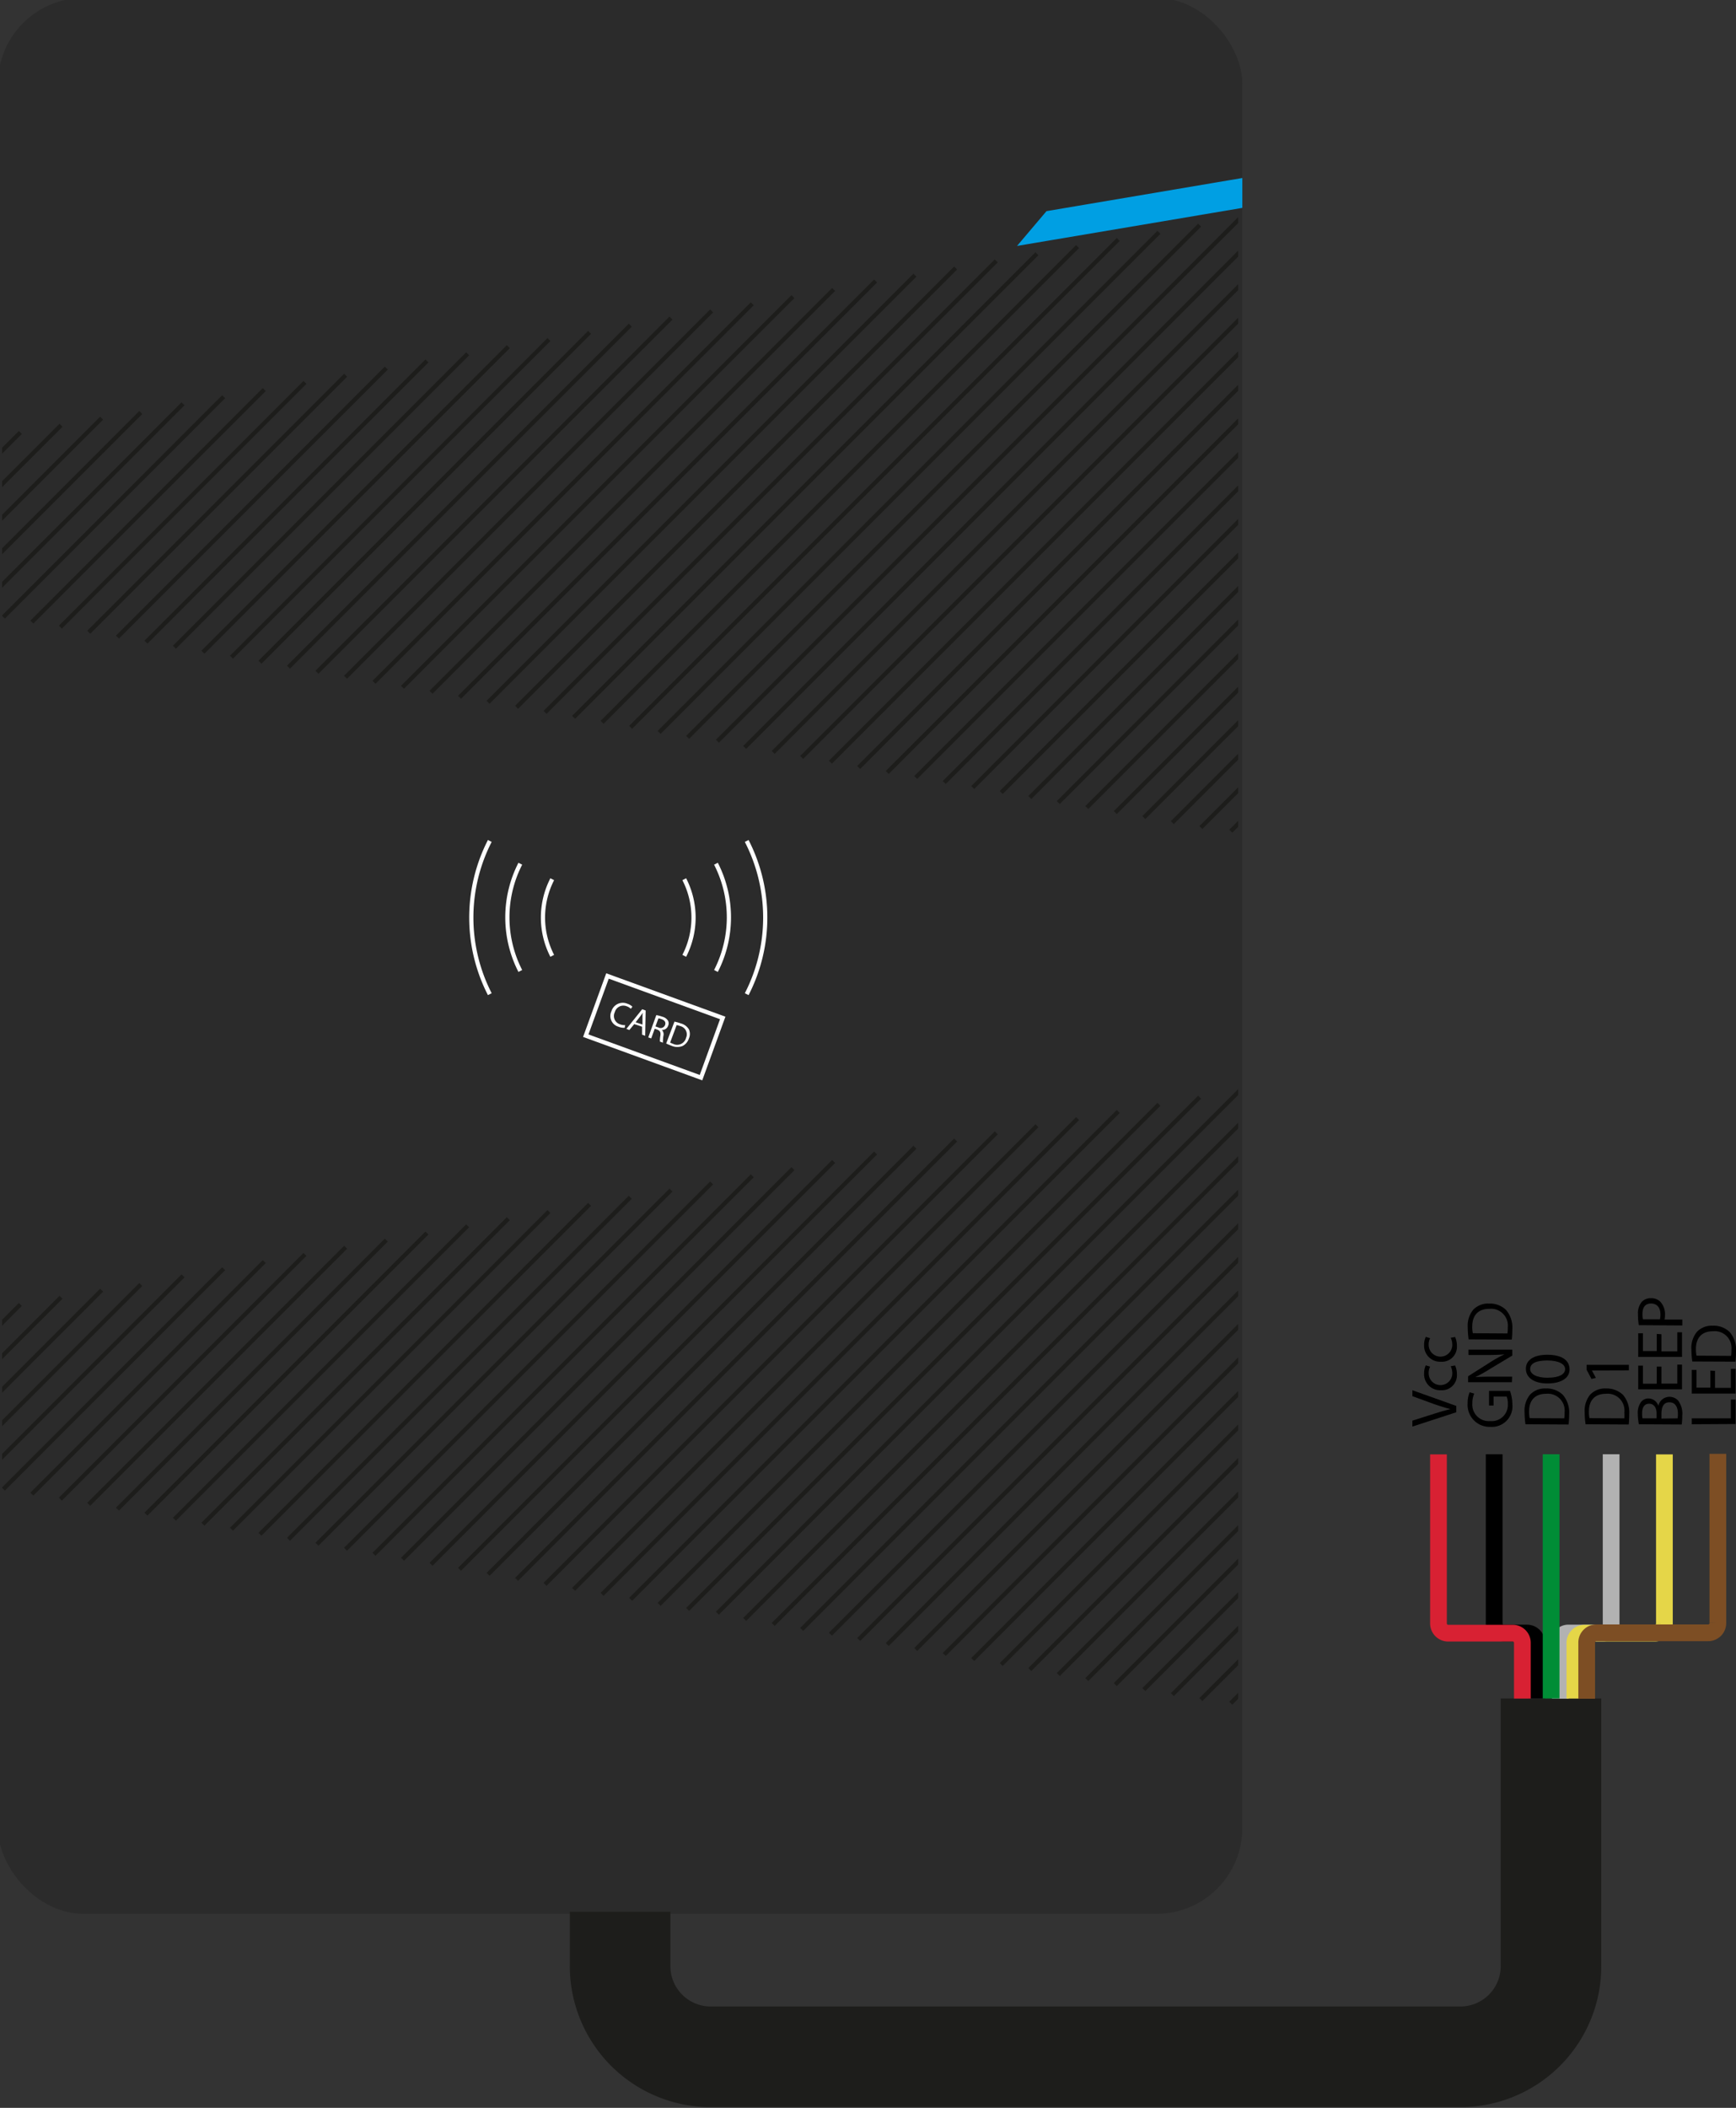 <svg id="Слой_1" data-name="Слой 1" xmlns="http://www.w3.org/2000/svg" viewBox="0 0 293.61 356.3"><rect x="0" y="0" width="293.61" height="356.3" fill="#333333" stroke="none"/><defs><style>.cls-1{fill:#2b2b2b;}.cls-10,.cls-11,.cls-12,.cls-13,.cls-2,.cls-3,.cls-5,.cls-7,.cls-8,.cls-9{fill:none;}.cls-2,.cls-7{stroke:#1d1d1b;}.cls-10,.cls-11,.cls-12,.cls-13,.cls-2,.cls-3,.cls-4,.cls-5,.cls-7,.cls-8,.cls-9{stroke-miterlimit:10;}.cls-2,.cls-3,.cls-4,.cls-5{stroke-width:0.71px;}.cls-3{stroke:#2b2b2b;}.cls-4{fill:#009fe3;stroke:#009fe3;}.cls-5{stroke:#fff;}.cls-6{fill:#fff;}.cls-7{stroke-width:17.01px;}.cls-8{stroke:#000;}.cls-10,.cls-11,.cls-12,.cls-13,.cls-8,.cls-9{stroke-width:2.83px;}.cls-9{stroke:#b2b2b2;}.cls-10{stroke:#008d36;}.cls-11{stroke:#d82133;}.cls-12{stroke:#e5d648;}.cls-13{stroke:#7d4e24;}</style></defs><g id="Маркировка"><rect class="cls-1" width="209.76" height="323.15" rx="14.17"/><line class="cls-2" x1="209.76" y1="36.85" x2="121.33" y2="125.29"/><line class="cls-2" x1="209.76" y1="42.52" x2="125.95" y2="126.34"/><line class="cls-2" x1="209.76" y1="48.19" x2="130.77" y2="127.19"/><line class="cls-2" x1="209.76" y1="53.86" x2="135.59" y2="128.03"/><line class="cls-2" x1="209.76" y1="59.53" x2="140.45" y2="128.84"/><line class="cls-2" x1="209.76" y1="65.2" x2="145.23" y2="129.73"/><line class="cls-2" x1="209.76" y1="70.87" x2="150.06" y2="130.57"/><line class="cls-2" x1="209.76" y1="76.54" x2="154.88" y2="131.42"/><line class="cls-2" x1="209.71" y1="82.25" x2="159.7" y2="132.27"/><line class="cls-2" x1="209.76" y1="87.87" x2="164.52" y2="133.12"/><line class="cls-2" x1="209.76" y1="93.54" x2="169.34" y2="133.96"/><line class="cls-2" x1="209.76" y1="99.21" x2="174.17" y2="134.81"/><line class="cls-2" x1="209.76" y1="104.88" x2="178.99" y2="135.66"/><line class="cls-2" x1="209.76" y1="110.55" x2="183.81" y2="136.5"/><line class="cls-2" x1="209.76" y1="116.22" x2="188.63" y2="137.35"/><line class="cls-2" x1="209.76" y1="121.89" x2="193.46" y2="138.2"/><line class="cls-2" x1="209.76" y1="127.56" x2="198.28" y2="139.05"/><line class="cls-2" x1="209.76" y1="133.23" x2="203.1" y2="139.89"/><line class="cls-2" x1="209.76" y1="138.9" x2="208.16" y2="140.5"/><line class="cls-2" x1="202.89" y1="38.06" x2="116.3" y2="124.64"/><line class="cls-2" x1="196.01" y1="39.27" x2="111.48" y2="123.8"/><line class="cls-2" x1="189.13" y1="40.48" x2="106.66" y2="122.95"/><line class="cls-2" x1="182.25" y1="41.68" x2="101.83" y2="122.1"/><line class="cls-2" x1="175.38" y1="42.89" x2="97.01" y2="121.26"/><line class="cls-2" x1="168.5" y1="44.1" x2="92.19" y2="120.41"/><line class="cls-2" x1="161.62" y1="45.31" x2="87.37" y2="119.56"/><line class="cls-2" x1="154.74" y1="46.52" x2="82.55" y2="118.71"/><line class="cls-2" x1="148.09" y1="47.5" x2="77.72" y2="117.87"/><line class="cls-2" x1="140.99" y1="48.93" x2="72.9" y2="117.02"/><line class="cls-2" x1="134.11" y1="50.14" x2="68.08" y2="116.17"/><line class="cls-2" x1="127.23" y1="51.35" x2="63.26" y2="115.33"/><line class="cls-2" x1="120.36" y1="52.56" x2="58.44" y2="114.48"/><line class="cls-2" x1="113.48" y1="53.77" x2="53.61" y2="113.63"/><line class="cls-2" x1="106.6" y1="54.97" x2="48.79" y2="112.78"/><line class="cls-2" x1="99.72" y1="56.18" x2="43.97" y2="111.94"/><line class="cls-2" x1="92.85" y1="57.39" x2="39.15" y2="111.09"/><line class="cls-2" x1="85.97" y1="58.6" x2="34.32" y2="110.24"/><line class="cls-2" x1="79.09" y1="59.81" x2="29.5" y2="109.4"/><line class="cls-2" x1="72.21" y1="61.01" x2="24.68" y2="108.55"/><line class="cls-2" x1="65.34" y1="62.22" x2="19.86" y2="107.7"/><line class="cls-2" x1="58.46" y1="63.43" x2="15.01" y2="106.88"/><line class="cls-2" x1="51.58" y1="64.64" x2="10.21" y2="106.01"/><line class="cls-2" x1="44.7" y1="65.85" x2="5.39" y2="105.16"/><line class="cls-2" x1="37.83" y1="67.06" x2="0.57" y2="104.31"/><line class="cls-2" x1="30.95" y1="68.26" y2="99.21"/><line class="cls-2" x1="23.81" y1="69.73" y2="93.54"/><line class="cls-2" x1="17.19" y1="70.68" y2="87.87"/><line class="cls-2" x1="10.32" y1="71.89" y2="82.2"/><line class="cls-2" x1="3.44" y1="73.1" y2="76.54"/><line class="cls-2" x1="209.76" y1="184.25" x2="121.33" y2="272.69"/><line class="cls-2" x1="209.76" y1="189.92" x2="125.95" y2="273.74"/><line class="cls-2" x1="209.76" y1="195.59" x2="130.77" y2="274.59"/><line class="cls-2" x1="209.76" y1="201.26" x2="135.59" y2="275.43"/><line class="cls-2" x1="209.76" y1="206.93" x2="140.45" y2="276.24"/><line class="cls-2" x1="209.76" y1="212.6" x2="145.23" y2="277.13"/><line class="cls-2" x1="209.76" y1="218.27" x2="150.06" y2="277.98"/><line class="cls-2" x1="209.76" y1="223.94" x2="154.88" y2="278.82"/><line class="cls-2" x1="209.71" y1="229.66" x2="159.7" y2="279.67"/><line class="cls-2" x1="209.76" y1="235.28" x2="164.52" y2="280.52"/><line class="cls-2" x1="209.76" y1="240.94" x2="169.34" y2="281.36"/><line class="cls-2" x1="209.76" y1="246.61" x2="174.17" y2="282.21"/><line class="cls-2" x1="209.76" y1="252.28" x2="178.99" y2="283.06"/><line class="cls-2" x1="209.76" y1="257.95" x2="183.81" y2="283.91"/><line class="cls-2" x1="209.76" y1="263.62" x2="188.63" y2="284.75"/><line class="cls-2" x1="209.76" y1="269.29" x2="193.46" y2="285.6"/><line class="cls-2" x1="209.76" y1="274.96" x2="198.28" y2="286.45"/><line class="cls-2" x1="209.76" y1="280.63" x2="203.1" y2="287.29"/><line class="cls-2" x1="209.76" y1="286.3" x2="208.16" y2="287.9"/><line class="cls-2" x1="202.89" y1="185.46" x2="116.3" y2="272.05"/><line class="cls-2" x1="196.01" y1="186.67" x2="111.48" y2="271.2"/><line class="cls-2" x1="189.13" y1="187.88" x2="106.66" y2="270.35"/><line class="cls-2" x1="182.25" y1="189.08" x2="101.83" y2="269.5"/><line class="cls-2" x1="175.38" y1="190.29" x2="97.01" y2="268.66"/><line class="cls-2" x1="168.5" y1="191.5" x2="92.19" y2="267.81"/><line class="cls-2" x1="161.62" y1="192.71" x2="87.37" y2="266.96"/><line class="cls-2" x1="154.74" y1="193.92" x2="82.55" y2="266.12"/><line class="cls-2" x1="148.09" y1="194.9" x2="77.72" y2="265.27"/><line class="cls-2" x1="140.99" y1="196.33" x2="72.9" y2="264.42"/><line class="cls-2" x1="134.11" y1="197.54" x2="68.08" y2="263.57"/><line class="cls-2" x1="127.23" y1="198.75" x2="63.26" y2="262.73"/><line class="cls-2" x1="120.36" y1="199.96" x2="58.44" y2="261.88"/><line class="cls-2" x1="113.48" y1="201.17" x2="53.61" y2="261.03"/><line class="cls-2" x1="106.6" y1="202.38" x2="48.79" y2="260.19"/><line class="cls-2" x1="99.72" y1="203.58" x2="43.97" y2="259.34"/><line class="cls-2" x1="92.85" y1="204.79" x2="39.15" y2="258.49"/><line class="cls-2" x1="85.97" y1="206" x2="34.32" y2="257.64"/><line class="cls-2" x1="79.09" y1="207.21" x2="29.5" y2="256.8"/><line class="cls-2" x1="72.21" y1="208.42" x2="24.68" y2="255.95"/><line class="cls-2" x1="65.34" y1="209.62" x2="19.86" y2="255.1"/><line class="cls-2" x1="58.46" y1="210.83" x2="15.01" y2="254.28"/><line class="cls-2" x1="51.58" y1="212.04" x2="10.21" y2="253.41"/><line class="cls-2" x1="44.7" y1="213.25" x2="5.39" y2="252.56"/><line class="cls-2" x1="37.83" y1="214.46" x2="0.57" y2="251.71"/><line class="cls-2" x1="30.95" y1="215.67" y2="246.61"/><line class="cls-2" x1="23.81" y1="217.13" y2="240.94"/><line class="cls-2" x1="17.19" y1="218.08" y2="235.28"/><line class="cls-2" x1="10.32" y1="219.29" y2="229.61"/><line class="cls-2" x1="3.44" y1="220.5" y2="223.94"/><rect class="cls-3" width="209.76" height="323.15" rx="14.17"/><polygon class="cls-4" points="209.76 34.84 172.91 41.06 177.18 36.02 209.76 30.51 209.76 34.84"/><rect class="cls-5" x="100.28" y="168.2" width="20.74" height="10.74" transform="translate(66.04 -27.38) rotate(20)"/><path class="cls-5" d="M93.4,148.62h0a14.16,14.16,0,0,0,0,12.95h0"/><path class="cls-5" d="M88,146h0a19.86,19.86,0,0,0,0,18.13h0"/><path class="cls-5" d="M82.84,142.15h0a28.37,28.37,0,0,0,0,25.9h0"/><path class="cls-5" d="M115.73,148.62h0a14.16,14.16,0,0,1,0,12.95h0"/><path class="cls-5" d="M121.09,146h0a19.86,19.86,0,0,1,0,18.13h0"/><path class="cls-5" d="M126.29,142.15h0a28.31,28.31,0,0,1,0,25.9h0"/><path class="cls-6" d="M105.65,173.73a2.42,2.42,0,0,1-1.06-.18,1.88,1.88,0,0,1-1.18-2.61,2,2,0,0,1,2.71-1.27,2.14,2.14,0,0,1,.84.5l-.27.35a1.88,1.88,0,0,0-.71-.43,1.5,1.5,0,0,0-2,1,1.47,1.47,0,0,0,.91,2.06,1.94,1.94,0,0,0,.85.13Z"/><path class="cls-6" d="M107.27,173.11l-.83,1-.5-.19,2.67-3.32.59.21-.08,4.27-.53-.19,0-1.34Zm1.39.07,0-1.23c0-.28,0-.52.06-.77h0l-.44.62-.78,1Z"/><path class="cls-6" d="M111,171.59a5.92,5.92,0,0,1,1,.26,1.62,1.62,0,0,1,1,.71,1,1,0,0,1,0,.83,1.06,1.06,0,0,1-1.07.71v0a1,1,0,0,1,.27,1,6.61,6.61,0,0,0-.08,1.15l-.51-.19a5.19,5.19,0,0,1,.08-1c.08-.56-.06-.83-.49-1l-.47-.17-.59,1.64-.5-.17Zm-.14,1.91.5.18a.8.8,0,0,0,1.12-.41c.18-.49-.1-.83-.62-1a2,2,0,0,0-.5-.13Z"/><path class="cls-6" d="M114.07,172.69a8.47,8.47,0,0,1,1.07.3,2.29,2.29,0,0,1,1.37,1,1.88,1.88,0,0,1,0,1.55,2.14,2.14,0,0,1-1.09,1.28,2.44,2.44,0,0,1-1.87-.06,9,9,0,0,1-.88-.37Zm-.73,3.54a3,3,0,0,0,.49.21,1.55,1.55,0,0,0,2.2-1,1.44,1.44,0,0,0-1-2,3.15,3.15,0,0,0-.59-.16Z"/><path class="cls-7" d="M104.88,323.15v9.2a15.32,15.32,0,0,0,15.32,15.32H247a15.32,15.32,0,0,0,15.32-15.32V287.1"/><path class="cls-8" d="M252.71,245.82V274.4a1.63,1.63,0,0,0,1.64,1.64h3.91a1.65,1.65,0,0,1,1.64,1.64v9.42"/><path class="cls-9" d="M272.49,245.82v28.9a1.33,1.33,0,0,1-1.33,1.32h-5.94a1.32,1.32,0,0,0-1.33,1.33v9.77"/><line class="cls-10" x1="262.34" y1="245.82" x2="262.34" y2="287.1"/><path class="cls-11" d="M243.29,245.84v28.58a1.64,1.64,0,0,0,1.64,1.64h10.92a1.63,1.63,0,0,1,1.63,1.64v9.42"/><path class="cls-12" d="M281.5,245.84v28.58a1.63,1.63,0,0,1-1.64,1.64H268a1.63,1.63,0,0,0-1.64,1.64v9.42"/><path class="cls-13" d="M290.54,245.75v28.58A1.64,1.64,0,0,1,288.9,276H270a1.64,1.64,0,0,0-1.64,1.64v9.51"/><path d="M246.3,238.72l-7.42,2.42v-1l3.65-1.16c1-.32,1.91-.59,2.78-.79v0c-.86-.21-1.8-.52-2.77-.85L238.88,236v-1l7.42,2.65Z"/><path d="M246.1,230.81a3.64,3.64,0,0,1,.31,1.53,2.54,2.54,0,0,1-2.72,2.66,2.71,2.71,0,0,1-2.83-2.87,3.12,3.12,0,0,1,.28-1.34l.74.22a2.28,2.28,0,0,0-.25,1.12,2,2,0,0,0,4,0,2.78,2.78,0,0,0-.27-1.19Z"/><path d="M246.1,226a3.64,3.64,0,0,1,.31,1.53,2.53,2.53,0,0,1-2.72,2.65,2.71,2.71,0,0,1-2.83-2.86,3.09,3.09,0,0,1,.28-1.34l.74.22a2.25,2.25,0,0,0-.25,1.12,2,2,0,0,0,4,0,2.74,2.74,0,0,0-.27-1.19Z"/><path d="M255.38,235.1a7,7,0,0,1,.41,2.28,3.49,3.49,0,0,1-3.74,3.81,3.72,3.72,0,0,1-3.83-4,4.67,4.67,0,0,1,.34-1.85l.78.23a3.83,3.83,0,0,0-.32,1.64,2.78,2.78,0,0,0,3,3,2.73,2.73,0,0,0,3-2.86,3.12,3.12,0,0,0-.2-1.28h-2.21v1.51h-.77V235.1Z"/><path d="M255.71,233.64H248.3v-1l3.75-2.38a20.68,20.68,0,0,1,2.41-1.33l0,0c-1,.09-1.89.11-3,.11h-3.1v-.9h7.41v1L252,231.4a22.14,22.14,0,0,1-2.48,1.38v0c.94-.06,1.83-.08,3.06-.08h3.17Z"/><path d="M248.39,226.4a14.8,14.8,0,0,1-.15-2,4.24,4.24,0,0,1,.92-3,3.44,3.44,0,0,1,2.67-1.05,3.89,3.89,0,0,1,2.88,1.07,4.57,4.57,0,0,1,1.07,3.28,16.47,16.47,0,0,1-.09,1.73Zm6.56-1a5.39,5.39,0,0,0,.06-1,2.85,2.85,0,0,0-3.15-3.16c-1.75,0-2.86,1-2.86,3a5.15,5.15,0,0,0,.1,1.12Z"/><path d="M258,240.75a15,15,0,0,1-.15-2,4.27,4.27,0,0,1,.92-3,3.44,3.44,0,0,1,2.67-1.05,3.93,3.93,0,0,1,2.88,1.07,4.58,4.58,0,0,1,1.07,3.28,16.84,16.84,0,0,1-.09,1.74Zm6.56-1a5.33,5.33,0,0,0,.06-1,2.85,2.85,0,0,0-3.15-3.15c-1.75,0-2.86,1-2.86,3a5.09,5.09,0,0,0,.1,1.12Z"/><path d="M261.69,229c2.43,0,3.77.9,3.77,2.49,0,1.39-1.31,2.34-3.67,2.36s-3.72-1-3.72-2.48S259.41,229,261.69,229Zm.11,3.88c1.86,0,2.91-.57,2.91-1.45s-1.15-1.46-3-1.46-2.91.45-2.91,1.45C258.82,232.28,259.85,232.89,261.8,232.89Z"/><path d="M268.17,240.75a13.51,13.51,0,0,1-.15-2,4.27,4.27,0,0,1,.92-3,3.43,3.43,0,0,1,2.66-1.05,4,4,0,0,1,2.89,1.07,4.58,4.58,0,0,1,1.06,3.28,17.14,17.14,0,0,1-.08,1.74Zm6.56-1a6.6,6.6,0,0,0,0-1,2.84,2.84,0,0,0-3.14-3.15c-1.75,0-2.86,1-2.86,3a5.09,5.09,0,0,0,.1,1.12Z"/><path d="M269.24,231.66v0l.67,1.25-.74.18-.83-1.56v-.82h7.15v.93Z"/><path d="M277.18,240.75A10.09,10.09,0,0,1,277,239a3.11,3.11,0,0,1,.54-2,1.57,1.57,0,0,1,1.31-.61,1.76,1.76,0,0,1,1.63,1.25h0a1.92,1.92,0,0,1,1.86-1.53,2,2,0,0,1,1.48.63,3.68,3.68,0,0,1,.7,2.56,12,12,0,0,1-.09,1.49Zm3-1v-.87c0-1-.53-1.6-1.24-1.6-.87,0-1.21.66-1.21,1.62a4.51,4.51,0,0,0,.06.85Zm3.55,0a4.27,4.27,0,0,0,.05-.8c0-1-.36-1.91-1.44-1.91S281,238,281,239v.79Z"/><path d="M281,231v2.88h2.68v-3.21h.8v4.17h-7.41v-4h.8v3.05h2.34V231Z"/><path d="M281,225.53v2.89h2.68V225.2h.8v4.17h-7.41v-4h.8v3h2.34v-2.89Z"/><path d="M277.17,224a12,12,0,0,1-.14-1.84,3,3,0,0,1,.62-2.07,2,2,0,0,1,1.55-.65,2.14,2.14,0,0,1,1.58.57,3.05,3.05,0,0,1,.82,2.26,3.14,3.14,0,0,1-.07.78h3v1Zm3.58-1a3.53,3.53,0,0,0,.08-.8c0-1.15-.56-1.86-1.59-1.86s-1.45.7-1.45,1.75a3.74,3.74,0,0,0,.08.91Z"/><path d="M286.13,240.75v-1h6.61v-3.17h.8v4.13Z"/><path d="M290.06,231.72v2.88h2.68v-3.21h.8v4.17h-7.41v-4h.8v3h2.34v-2.88Z"/><path d="M286.22,230.14a14.8,14.8,0,0,1-.15-2,4.25,4.25,0,0,1,.92-3,3.44,3.44,0,0,1,2.67-1.05,3.89,3.89,0,0,1,2.88,1.07,4.58,4.58,0,0,1,1.07,3.28,16.47,16.47,0,0,1-.09,1.73Zm6.56-.95a5.39,5.39,0,0,0,.06-1,2.85,2.85,0,0,0-3.15-3.16c-1.75,0-2.86,1-2.86,3a5.15,5.15,0,0,0,.1,1.12Z"/></g></svg>
